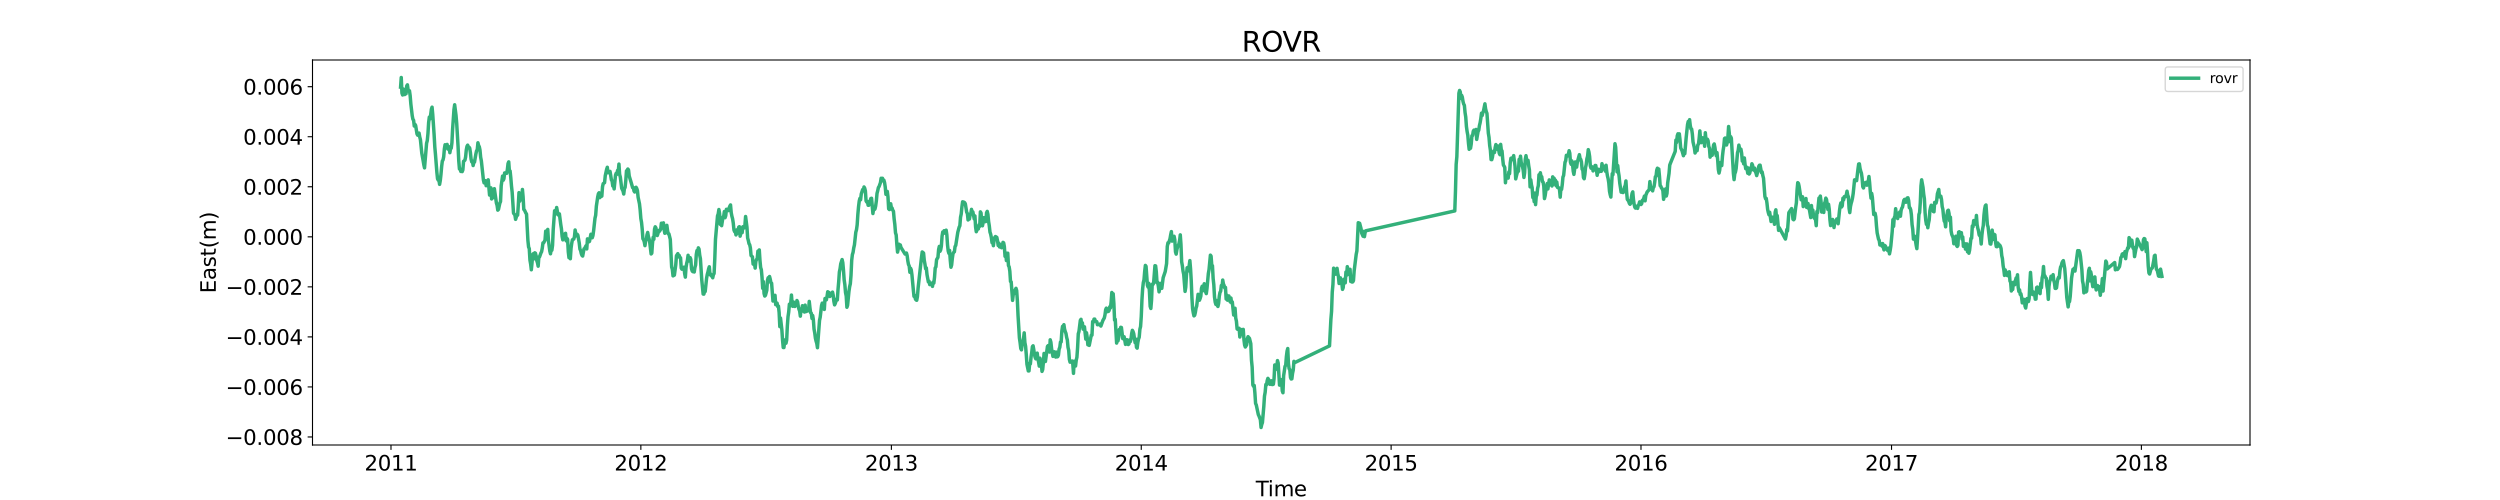 <?xml version="1.0" encoding="utf-8" standalone="no"?>
<!DOCTYPE svg PUBLIC "-//W3C//DTD SVG 1.1//EN"
  "http://www.w3.org/Graphics/SVG/1.1/DTD/svg11.dtd">
<svg xmlns:xlink="http://www.w3.org/1999/xlink" width="1800pt" height="360pt" viewBox="0 0 1800 360" xmlns="http://www.w3.org/2000/svg" version="1.1">
 <defs>
  <style type="text/css">*{stroke-linejoin: round; stroke-linecap: butt}</style>
 </defs>
 <g id="figure_1">
  <g id="patch_1">
   <path d="M 0 360 
L 1800 360 
L 1800 0 
L 0 0 
z
" style="fill: #ffffff"/>
  </g>
  <g id="axes_1">
   <g id="patch_2">
    <path d="M 225 320.4 
L 1620 320.4 
L 1620 43.2 
L 225 43.2 
z
" style="fill: #ffffff"/>
   </g>
   <g id="matplotlib.axis_1">
    <g id="xtick_1">
     <g id="line2d_1">
      <defs>
       <path id="mbcdb1cb90c" d="M 0 0 
L 0 3.5 
" style="stroke: #000000; stroke-width: 0.8"/>
      </defs>
      <g>
       <use xlink:href="#mbcdb1cb90c" x="281.509" y="320.4" style="stroke: #000000; stroke-width: 0.8"/>
      </g>
     </g>
     <g id="text_1">
      <!-- 2011 -->
      <g transform="translate(262.421 338.798) scale(0.15 -0.15)">
       <defs>
        <path id="DejaVuSans-32" d="M 1228 531 
L 3431 531 
L 3431 0 
L 469 0 
L 469 531 
Q 828 903 1448 1529 
Q 2069 2156 2228 2338 
Q 2531 2678 2651 2914 
Q 2772 3150 2772 3378 
Q 2772 3750 2511 3984 
Q 2250 4219 1831 4219 
Q 1534 4219 1204 4116 
Q 875 4013 500 3803 
L 500 4441 
Q 881 4594 1212 4672 
Q 1544 4750 1819 4750 
Q 2544 4750 2975 4387 
Q 3406 4025 3406 3419 
Q 3406 3131 3298 2873 
Q 3191 2616 2906 2266 
Q 2828 2175 2409 1742 
Q 1991 1309 1228 531 
z
" transform="scale(0.016)"/>
        <path id="DejaVuSans-30" d="M 2034 4250 
Q 1547 4250 1301 3770 
Q 1056 3291 1056 2328 
Q 1056 1369 1301 889 
Q 1547 409 2034 409 
Q 2525 409 2770 889 
Q 3016 1369 3016 2328 
Q 3016 3291 2770 3770 
Q 2525 4250 2034 4250 
z
M 2034 4750 
Q 2819 4750 3233 4129 
Q 3647 3509 3647 2328 
Q 3647 1150 3233 529 
Q 2819 -91 2034 -91 
Q 1250 -91 836 529 
Q 422 1150 422 2328 
Q 422 3509 836 4129 
Q 1250 4750 2034 4750 
z
" transform="scale(0.016)"/>
        <path id="DejaVuSans-31" d="M 794 531 
L 1825 531 
L 1825 4091 
L 703 3866 
L 703 4441 
L 1819 4666 
L 2450 4666 
L 2450 531 
L 3481 531 
L 3481 0 
L 794 0 
L 794 531 
z
" transform="scale(0.016)"/>
       </defs>
       <use xlink:href="#DejaVuSans-32"/>
       <use xlink:href="#DejaVuSans-30" x="63.623"/>
       <use xlink:href="#DejaVuSans-31" x="127.246"/>
       <use xlink:href="#DejaVuSans-31" x="190.869"/>
      </g>
     </g>
    </g>
    <g id="xtick_2">
     <g id="line2d_2">
      <g>
       <use xlink:href="#mbcdb1cb90c" x="461.41" y="320.4" style="stroke: #000000; stroke-width: 0.8"/>
      </g>
     </g>
     <g id="text_2">
      <!-- 2012 -->
      <g transform="translate(442.323 338.798) scale(0.15 -0.15)">
       <use xlink:href="#DejaVuSans-32"/>
       <use xlink:href="#DejaVuSans-30" x="63.623"/>
       <use xlink:href="#DejaVuSans-31" x="127.246"/>
       <use xlink:href="#DejaVuSans-32" x="190.869"/>
      </g>
     </g>
    </g>
    <g id="xtick_3">
     <g id="line2d_3">
      <g>
       <use xlink:href="#mbcdb1cb90c" x="641.804" y="320.4" style="stroke: #000000; stroke-width: 0.8"/>
      </g>
     </g>
     <g id="text_3">
      <!-- 2013 -->
      <g transform="translate(622.717 338.798) scale(0.15 -0.15)">
       <defs>
        <path id="DejaVuSans-33" d="M 2597 2516 
Q 3050 2419 3304 2112 
Q 3559 1806 3559 1356 
Q 3559 666 3084 287 
Q 2609 -91 1734 -91 
Q 1441 -91 1130 -33 
Q 819 25 488 141 
L 488 750 
Q 750 597 1062 519 
Q 1375 441 1716 441 
Q 2309 441 2620 675 
Q 2931 909 2931 1356 
Q 2931 1769 2642 2001 
Q 2353 2234 1838 2234 
L 1294 2234 
L 1294 2753 
L 1863 2753 
Q 2328 2753 2575 2939 
Q 2822 3125 2822 3475 
Q 2822 3834 2567 4026 
Q 2313 4219 1838 4219 
Q 1578 4219 1281 4162 
Q 984 4106 628 3988 
L 628 4550 
Q 988 4650 1302 4700 
Q 1616 4750 1894 4750 
Q 2613 4750 3031 4423 
Q 3450 4097 3450 3541 
Q 3450 3153 3228 2886 
Q 3006 2619 2597 2516 
z
" transform="scale(0.016)"/>
       </defs>
       <use xlink:href="#DejaVuSans-32"/>
       <use xlink:href="#DejaVuSans-30" x="63.623"/>
       <use xlink:href="#DejaVuSans-31" x="127.246"/>
       <use xlink:href="#DejaVuSans-33" x="190.869"/>
      </g>
     </g>
    </g>
    <g id="xtick_4">
     <g id="line2d_4">
      <g>
       <use xlink:href="#mbcdb1cb90c" x="821.706" y="320.4" style="stroke: #000000; stroke-width: 0.8"/>
      </g>
     </g>
     <g id="text_4">
      <!-- 2014 -->
      <g transform="translate(802.618 338.798) scale(0.15 -0.15)">
       <defs>
        <path id="DejaVuSans-34" d="M 2419 4116 
L 825 1625 
L 2419 1625 
L 2419 4116 
z
M 2253 4666 
L 3047 4666 
L 3047 1625 
L 3713 1625 
L 3713 1100 
L 3047 1100 
L 3047 0 
L 2419 0 
L 2419 1100 
L 313 1100 
L 313 1709 
L 2253 4666 
z
" transform="scale(0.016)"/>
       </defs>
       <use xlink:href="#DejaVuSans-32"/>
       <use xlink:href="#DejaVuSans-30" x="63.623"/>
       <use xlink:href="#DejaVuSans-31" x="127.246"/>
       <use xlink:href="#DejaVuSans-34" x="190.869"/>
      </g>
     </g>
    </g>
    <g id="xtick_5">
     <g id="line2d_5">
      <g>
       <use xlink:href="#mbcdb1cb90c" x="1001.607" y="320.4" style="stroke: #000000; stroke-width: 0.8"/>
      </g>
     </g>
     <g id="text_5">
      <!-- 2015 -->
      <g transform="translate(982.52 338.798) scale(0.15 -0.15)">
       <defs>
        <path id="DejaVuSans-35" d="M 691 4666 
L 3169 4666 
L 3169 4134 
L 1269 4134 
L 1269 2991 
Q 1406 3038 1543 3061 
Q 1681 3084 1819 3084 
Q 2600 3084 3056 2656 
Q 3513 2228 3513 1497 
Q 3513 744 3044 326 
Q 2575 -91 1722 -91 
Q 1428 -91 1123 -41 
Q 819 9 494 109 
L 494 744 
Q 775 591 1075 516 
Q 1375 441 1709 441 
Q 2250 441 2565 725 
Q 2881 1009 2881 1497 
Q 2881 1984 2565 2268 
Q 2250 2553 1709 2553 
Q 1456 2553 1204 2497 
Q 953 2441 691 2322 
L 691 4666 
z
" transform="scale(0.016)"/>
       </defs>
       <use xlink:href="#DejaVuSans-32"/>
       <use xlink:href="#DejaVuSans-30" x="63.623"/>
       <use xlink:href="#DejaVuSans-31" x="127.246"/>
       <use xlink:href="#DejaVuSans-35" x="190.869"/>
      </g>
     </g>
    </g>
    <g id="xtick_6">
     <g id="line2d_6">
      <g>
       <use xlink:href="#mbcdb1cb90c" x="1181.509" y="320.4" style="stroke: #000000; stroke-width: 0.8"/>
      </g>
     </g>
     <g id="text_6">
      <!-- 2016 -->
      <g transform="translate(1162.421 338.798) scale(0.15 -0.15)">
       <defs>
        <path id="DejaVuSans-36" d="M 2113 2584 
Q 1688 2584 1439 2293 
Q 1191 2003 1191 1497 
Q 1191 994 1439 701 
Q 1688 409 2113 409 
Q 2538 409 2786 701 
Q 3034 994 3034 1497 
Q 3034 2003 2786 2293 
Q 2538 2584 2113 2584 
z
M 3366 4563 
L 3366 3988 
Q 3128 4100 2886 4159 
Q 2644 4219 2406 4219 
Q 1781 4219 1451 3797 
Q 1122 3375 1075 2522 
Q 1259 2794 1537 2939 
Q 1816 3084 2150 3084 
Q 2853 3084 3261 2657 
Q 3669 2231 3669 1497 
Q 3669 778 3244 343 
Q 2819 -91 2113 -91 
Q 1303 -91 875 529 
Q 447 1150 447 2328 
Q 447 3434 972 4092 
Q 1497 4750 2381 4750 
Q 2619 4750 2861 4703 
Q 3103 4656 3366 4563 
z
" transform="scale(0.016)"/>
       </defs>
       <use xlink:href="#DejaVuSans-32"/>
       <use xlink:href="#DejaVuSans-30" x="63.623"/>
       <use xlink:href="#DejaVuSans-31" x="127.246"/>
       <use xlink:href="#DejaVuSans-36" x="190.869"/>
      </g>
     </g>
    </g>
    <g id="xtick_7">
     <g id="line2d_7">
      <g>
       <use xlink:href="#mbcdb1cb90c" x="1361.903" y="320.4" style="stroke: #000000; stroke-width: 0.8"/>
      </g>
     </g>
     <g id="text_7">
      <!-- 2017 -->
      <g transform="translate(1342.816 338.798) scale(0.15 -0.15)">
       <defs>
        <path id="DejaVuSans-37" d="M 525 4666 
L 3525 4666 
L 3525 4397 
L 1831 0 
L 1172 0 
L 2766 4134 
L 525 4134 
L 525 4666 
z
" transform="scale(0.016)"/>
       </defs>
       <use xlink:href="#DejaVuSans-32"/>
       <use xlink:href="#DejaVuSans-30" x="63.623"/>
       <use xlink:href="#DejaVuSans-31" x="127.246"/>
       <use xlink:href="#DejaVuSans-37" x="190.869"/>
      </g>
     </g>
    </g>
    <g id="xtick_8">
     <g id="line2d_8">
      <g>
       <use xlink:href="#mbcdb1cb90c" x="1541.804" y="320.4" style="stroke: #000000; stroke-width: 0.8"/>
      </g>
     </g>
     <g id="text_8">
      <!-- 2018 -->
      <g transform="translate(1522.717 338.798) scale(0.15 -0.15)">
       <defs>
        <path id="DejaVuSans-38" d="M 2034 2216 
Q 1584 2216 1326 1975 
Q 1069 1734 1069 1313 
Q 1069 891 1326 650 
Q 1584 409 2034 409 
Q 2484 409 2743 651 
Q 3003 894 3003 1313 
Q 3003 1734 2745 1975 
Q 2488 2216 2034 2216 
z
M 1403 2484 
Q 997 2584 770 2862 
Q 544 3141 544 3541 
Q 544 4100 942 4425 
Q 1341 4750 2034 4750 
Q 2731 4750 3128 4425 
Q 3525 4100 3525 3541 
Q 3525 3141 3298 2862 
Q 3072 2584 2669 2484 
Q 3125 2378 3379 2068 
Q 3634 1759 3634 1313 
Q 3634 634 3220 271 
Q 2806 -91 2034 -91 
Q 1263 -91 848 271 
Q 434 634 434 1313 
Q 434 1759 690 2068 
Q 947 2378 1403 2484 
z
M 1172 3481 
Q 1172 3119 1398 2916 
Q 1625 2713 2034 2713 
Q 2441 2713 2670 2916 
Q 2900 3119 2900 3481 
Q 2900 3844 2670 4047 
Q 2441 4250 2034 4250 
Q 1625 4250 1398 4047 
Q 1172 3844 1172 3481 
z
" transform="scale(0.016)"/>
       </defs>
       <use xlink:href="#DejaVuSans-32"/>
       <use xlink:href="#DejaVuSans-30" x="63.623"/>
       <use xlink:href="#DejaVuSans-31" x="127.246"/>
       <use xlink:href="#DejaVuSans-38" x="190.869"/>
      </g>
     </g>
    </g>
    <g id="text_9">
     <!-- Time -->
     <g transform="translate(904.15 357.315) scale(0.15 -0.15)">
      <defs>
       <path id="DejaVuSans-54" d="M -19 4666 
L 3928 4666 
L 3928 4134 
L 2272 4134 
L 2272 0 
L 1638 0 
L 1638 4134 
L -19 4134 
L -19 4666 
z
" transform="scale(0.016)"/>
       <path id="DejaVuSans-69" d="M 603 3500 
L 1178 3500 
L 1178 0 
L 603 0 
L 603 3500 
z
M 603 4863 
L 1178 4863 
L 1178 4134 
L 603 4134 
L 603 4863 
z
" transform="scale(0.016)"/>
       <path id="DejaVuSans-6d" d="M 3328 2828 
Q 3544 3216 3844 3400 
Q 4144 3584 4550 3584 
Q 5097 3584 5394 3201 
Q 5691 2819 5691 2113 
L 5691 0 
L 5113 0 
L 5113 2094 
Q 5113 2597 4934 2840 
Q 4756 3084 4391 3084 
Q 3944 3084 3684 2787 
Q 3425 2491 3425 1978 
L 3425 0 
L 2847 0 
L 2847 2094 
Q 2847 2600 2669 2842 
Q 2491 3084 2119 3084 
Q 1678 3084 1418 2786 
Q 1159 2488 1159 1978 
L 1159 0 
L 581 0 
L 581 3500 
L 1159 3500 
L 1159 2956 
Q 1356 3278 1631 3431 
Q 1906 3584 2284 3584 
Q 2666 3584 2933 3390 
Q 3200 3197 3328 2828 
z
" transform="scale(0.016)"/>
       <path id="DejaVuSans-65" d="M 3597 1894 
L 3597 1613 
L 953 1613 
Q 991 1019 1311 708 
Q 1631 397 2203 397 
Q 2534 397 2845 478 
Q 3156 559 3463 722 
L 3463 178 
Q 3153 47 2828 -22 
Q 2503 -91 2169 -91 
Q 1331 -91 842 396 
Q 353 884 353 1716 
Q 353 2575 817 3079 
Q 1281 3584 2069 3584 
Q 2775 3584 3186 3129 
Q 3597 2675 3597 1894 
z
M 3022 2063 
Q 3016 2534 2758 2815 
Q 2500 3097 2075 3097 
Q 1594 3097 1305 2825 
Q 1016 2553 972 2059 
L 3022 2063 
z
" transform="scale(0.016)"/>
      </defs>
      <use xlink:href="#DejaVuSans-54"/>
      <use xlink:href="#DejaVuSans-69" x="57.959"/>
      <use xlink:href="#DejaVuSans-6d" x="85.742"/>
      <use xlink:href="#DejaVuSans-65" x="183.154"/>
     </g>
    </g>
   </g>
   <g id="matplotlib.axis_2">
    <g id="ytick_1">
     <g id="line2d_9">
      <defs>
       <path id="mb15d8648d3" d="M 0 0 
L -3.5 0 
" style="stroke: #000000; stroke-width: 0.8"/>
      </defs>
      <g>
       <use xlink:href="#mb15d8648d3" x="225" y="314.624" style="stroke: #000000; stroke-width: 0.8"/>
      </g>
     </g>
     <g id="text_10">
      <!-- −0.008 -->
      <g transform="translate(162.488 320.323) scale(0.15 -0.15)">
       <defs>
        <path id="DejaVuSans-2212" d="M 678 2272 
L 4684 2272 
L 4684 1741 
L 678 1741 
L 678 2272 
z
" transform="scale(0.016)"/>
        <path id="DejaVuSans-2e" d="M 684 794 
L 1344 794 
L 1344 0 
L 684 0 
L 684 794 
z
" transform="scale(0.016)"/>
       </defs>
       <use xlink:href="#DejaVuSans-2212"/>
       <use xlink:href="#DejaVuSans-30" x="83.789"/>
       <use xlink:href="#DejaVuSans-2e" x="147.412"/>
       <use xlink:href="#DejaVuSans-30" x="179.199"/>
       <use xlink:href="#DejaVuSans-30" x="242.822"/>
       <use xlink:href="#DejaVuSans-38" x="306.445"/>
      </g>
     </g>
    </g>
    <g id="ytick_2">
     <g id="line2d_10">
      <g>
       <use xlink:href="#mb15d8648d3" x="225" y="278.594" style="stroke: #000000; stroke-width: 0.8"/>
      </g>
     </g>
     <g id="text_11">
      <!-- −0.006 -->
      <g transform="translate(162.488 284.293) scale(0.15 -0.15)">
       <use xlink:href="#DejaVuSans-2212"/>
       <use xlink:href="#DejaVuSans-30" x="83.789"/>
       <use xlink:href="#DejaVuSans-2e" x="147.412"/>
       <use xlink:href="#DejaVuSans-30" x="179.199"/>
       <use xlink:href="#DejaVuSans-30" x="242.822"/>
       <use xlink:href="#DejaVuSans-36" x="306.445"/>
      </g>
     </g>
    </g>
    <g id="ytick_3">
     <g id="line2d_11">
      <g>
       <use xlink:href="#mb15d8648d3" x="225" y="242.564" style="stroke: #000000; stroke-width: 0.8"/>
      </g>
     </g>
     <g id="text_12">
      <!-- −0.004 -->
      <g transform="translate(162.488 248.263) scale(0.15 -0.15)">
       <use xlink:href="#DejaVuSans-2212"/>
       <use xlink:href="#DejaVuSans-30" x="83.789"/>
       <use xlink:href="#DejaVuSans-2e" x="147.412"/>
       <use xlink:href="#DejaVuSans-30" x="179.199"/>
       <use xlink:href="#DejaVuSans-30" x="242.822"/>
       <use xlink:href="#DejaVuSans-34" x="306.445"/>
      </g>
     </g>
    </g>
    <g id="ytick_4">
     <g id="line2d_12">
      <g>
       <use xlink:href="#mb15d8648d3" x="225" y="206.535" style="stroke: #000000; stroke-width: 0.8"/>
      </g>
     </g>
     <g id="text_13">
      <!-- −0.002 -->
      <g transform="translate(162.488 212.234) scale(0.15 -0.15)">
       <use xlink:href="#DejaVuSans-2212"/>
       <use xlink:href="#DejaVuSans-30" x="83.789"/>
       <use xlink:href="#DejaVuSans-2e" x="147.412"/>
       <use xlink:href="#DejaVuSans-30" x="179.199"/>
       <use xlink:href="#DejaVuSans-30" x="242.822"/>
       <use xlink:href="#DejaVuSans-32" x="306.445"/>
      </g>
     </g>
    </g>
    <g id="ytick_5">
     <g id="line2d_13">
      <g>
       <use xlink:href="#mb15d8648d3" x="225" y="170.505" style="stroke: #000000; stroke-width: 0.8"/>
      </g>
     </g>
     <g id="text_14">
      <!-- 0.000 -->
      <g transform="translate(175.058 176.204) scale(0.15 -0.15)">
       <use xlink:href="#DejaVuSans-30"/>
       <use xlink:href="#DejaVuSans-2e" x="63.623"/>
       <use xlink:href="#DejaVuSans-30" x="95.41"/>
       <use xlink:href="#DejaVuSans-30" x="159.033"/>
       <use xlink:href="#DejaVuSans-30" x="222.656"/>
      </g>
     </g>
    </g>
    <g id="ytick_6">
     <g id="line2d_14">
      <g>
       <use xlink:href="#mb15d8648d3" x="225" y="134.475" style="stroke: #000000; stroke-width: 0.8"/>
      </g>
     </g>
     <g id="text_15">
      <!-- 0.002 -->
      <g transform="translate(175.058 140.174) scale(0.15 -0.15)">
       <use xlink:href="#DejaVuSans-30"/>
       <use xlink:href="#DejaVuSans-2e" x="63.623"/>
       <use xlink:href="#DejaVuSans-30" x="95.41"/>
       <use xlink:href="#DejaVuSans-30" x="159.033"/>
       <use xlink:href="#DejaVuSans-32" x="222.656"/>
      </g>
     </g>
    </g>
    <g id="ytick_7">
     <g id="line2d_15">
      <g>
       <use xlink:href="#mb15d8648d3" x="225" y="98.446" style="stroke: #000000; stroke-width: 0.8"/>
      </g>
     </g>
     <g id="text_16">
      <!-- 0.004 -->
      <g transform="translate(175.058 104.144) scale(0.15 -0.15)">
       <use xlink:href="#DejaVuSans-30"/>
       <use xlink:href="#DejaVuSans-2e" x="63.623"/>
       <use xlink:href="#DejaVuSans-30" x="95.41"/>
       <use xlink:href="#DejaVuSans-30" x="159.033"/>
       <use xlink:href="#DejaVuSans-34" x="222.656"/>
      </g>
     </g>
    </g>
    <g id="ytick_8">
     <g id="line2d_16">
      <g>
       <use xlink:href="#mb15d8648d3" x="225" y="62.416" style="stroke: #000000; stroke-width: 0.8"/>
      </g>
     </g>
     <g id="text_17">
      <!-- 0.006 -->
      <g transform="translate(175.058 68.115) scale(0.15 -0.15)">
       <use xlink:href="#DejaVuSans-30"/>
       <use xlink:href="#DejaVuSans-2e" x="63.623"/>
       <use xlink:href="#DejaVuSans-30" x="95.41"/>
       <use xlink:href="#DejaVuSans-30" x="159.033"/>
       <use xlink:href="#DejaVuSans-36" x="222.656"/>
      </g>
     </g>
    </g>
    <g id="text_18">
     <!-- East(m) -->
     <g transform="translate(155.369 211.14) rotate(-90) scale(0.15 -0.15)">
      <defs>
       <path id="DejaVuSans-45" d="M 628 4666 
L 3578 4666 
L 3578 4134 
L 1259 4134 
L 1259 2753 
L 3481 2753 
L 3481 2222 
L 1259 2222 
L 1259 531 
L 3634 531 
L 3634 0 
L 628 0 
L 628 4666 
z
" transform="scale(0.016)"/>
       <path id="DejaVuSans-61" d="M 2194 1759 
Q 1497 1759 1228 1600 
Q 959 1441 959 1056 
Q 959 750 1161 570 
Q 1363 391 1709 391 
Q 2188 391 2477 730 
Q 2766 1069 2766 1631 
L 2766 1759 
L 2194 1759 
z
M 3341 1997 
L 3341 0 
L 2766 0 
L 2766 531 
Q 2569 213 2275 61 
Q 1981 -91 1556 -91 
Q 1019 -91 701 211 
Q 384 513 384 1019 
Q 384 1609 779 1909 
Q 1175 2209 1959 2209 
L 2766 2209 
L 2766 2266 
Q 2766 2663 2505 2880 
Q 2244 3097 1772 3097 
Q 1472 3097 1187 3025 
Q 903 2953 641 2809 
L 641 3341 
Q 956 3463 1253 3523 
Q 1550 3584 1831 3584 
Q 2591 3584 2966 3190 
Q 3341 2797 3341 1997 
z
" transform="scale(0.016)"/>
       <path id="DejaVuSans-73" d="M 2834 3397 
L 2834 2853 
Q 2591 2978 2328 3040 
Q 2066 3103 1784 3103 
Q 1356 3103 1142 2972 
Q 928 2841 928 2578 
Q 928 2378 1081 2264 
Q 1234 2150 1697 2047 
L 1894 2003 
Q 2506 1872 2764 1633 
Q 3022 1394 3022 966 
Q 3022 478 2636 193 
Q 2250 -91 1575 -91 
Q 1294 -91 989 -36 
Q 684 19 347 128 
L 347 722 
Q 666 556 975 473 
Q 1284 391 1588 391 
Q 1994 391 2212 530 
Q 2431 669 2431 922 
Q 2431 1156 2273 1281 
Q 2116 1406 1581 1522 
L 1381 1569 
Q 847 1681 609 1914 
Q 372 2147 372 2553 
Q 372 3047 722 3315 
Q 1072 3584 1716 3584 
Q 2034 3584 2315 3537 
Q 2597 3491 2834 3397 
z
" transform="scale(0.016)"/>
       <path id="DejaVuSans-74" d="M 1172 4494 
L 1172 3500 
L 2356 3500 
L 2356 3053 
L 1172 3053 
L 1172 1153 
Q 1172 725 1289 603 
Q 1406 481 1766 481 
L 2356 481 
L 2356 0 
L 1766 0 
Q 1100 0 847 248 
Q 594 497 594 1153 
L 594 3053 
L 172 3053 
L 172 3500 
L 594 3500 
L 594 4494 
L 1172 4494 
z
" transform="scale(0.016)"/>
       <path id="DejaVuSans-28" d="M 1984 4856 
Q 1566 4138 1362 3434 
Q 1159 2731 1159 2009 
Q 1159 1288 1364 580 
Q 1569 -128 1984 -844 
L 1484 -844 
Q 1016 -109 783 600 
Q 550 1309 550 2009 
Q 550 2706 781 3412 
Q 1013 4119 1484 4856 
L 1984 4856 
z
" transform="scale(0.016)"/>
       <path id="DejaVuSans-29" d="M 513 4856 
L 1013 4856 
Q 1481 4119 1714 3412 
Q 1947 2706 1947 2009 
Q 1947 1309 1714 600 
Q 1481 -109 1013 -844 
L 513 -844 
Q 928 -128 1133 580 
Q 1338 1288 1338 2009 
Q 1338 2731 1133 3434 
Q 928 4138 513 4856 
z
" transform="scale(0.016)"/>
      </defs>
      <use xlink:href="#DejaVuSans-45"/>
      <use xlink:href="#DejaVuSans-61" x="63.184"/>
      <use xlink:href="#DejaVuSans-73" x="124.463"/>
      <use xlink:href="#DejaVuSans-74" x="176.562"/>
      <use xlink:href="#DejaVuSans-28" x="215.771"/>
      <use xlink:href="#DejaVuSans-6d" x="254.785"/>
      <use xlink:href="#DejaVuSans-29" x="352.197"/>
     </g>
    </g>
   </g>
   <g id="line2d_17">
    <path d="M 288.409 62.716 
L 288.902 55.8 
L 289.395 67.013 
L 289.888 68.4 
L 290.381 64.059 
L 290.873 66.652 
L 291.366 68.084 
L 291.859 67.326 
L 292.352 67.494 
L 292.845 61.869 
L 293.338 61.077 
L 293.831 64.593 
L 294.324 65.636 
L 294.817 65.351 
L 295.309 68.827 
L 295.802 74.829 
L 296.788 83.254 
L 297.281 85.867 
L 297.774 86.516 
L 298.267 90.745 
L 298.76 89.511 
L 299.252 90.312 
L 300.238 96.428 
L 300.731 97.342 
L 301.224 96.867 
L 301.717 95.81 
L 302.21 98.606 
L 302.703 100.581 
L 303.688 110.3 
L 304.674 115.788 
L 305.167 118.684 
L 305.66 120.875 
L 307.139 103.135 
L 307.631 101.283 
L 308.124 96.199 
L 308.617 88.26 
L 309.11 84.313 
L 309.603 85.603 
L 310.096 82.495 
L 310.589 78.618 
L 311.082 77.157 
L 311.574 82.467 
L 312.56 96.932 
L 313.053 105.77 
L 313.546 111.322 
L 314.532 123.926 
L 315.025 128.727 
L 315.518 129.698 
L 316.01 129.557 
L 316.503 132.741 
L 316.996 130.037 
L 317.489 125.598 
L 317.982 119.932 
L 318.475 115.931 
L 318.968 115.193 
L 319.461 112.865 
L 319.953 107.14 
L 320.446 104.209 
L 320.939 105.288 
L 321.432 104.458 
L 321.925 103.972 
L 322.418 107.319 
L 322.911 105.456 
L 323.404 106.103 
L 323.896 109.931 
L 324.389 107.041 
L 324.882 106.738 
L 325.375 102.84 
L 325.868 93.059 
L 326.854 78.875 
L 327.347 75.425 
L 328.332 83.057 
L 328.825 88.846 
L 329.811 105.542 
L 330.304 115.816 
L 330.797 121.664 
L 331.29 121.657 
L 331.783 123.436 
L 332.275 122.915 
L 332.768 123.567 
L 333.261 122.291 
L 333.754 116.161 
L 334.74 115.357 
L 335.233 113.021 
L 335.726 107.973 
L 336.219 105.403 
L 336.711 104.508 
L 337.204 106.001 
L 337.697 105.958 
L 338.19 106.618 
L 338.683 109.813 
L 339.176 114.582 
L 339.669 116.562 
L 340.162 116.076 
L 340.654 119.189 
L 341.147 116.963 
L 341.64 116.712 
L 342.626 110.851 
L 343.119 108.6 
L 343.612 107.836 
L 344.105 102.79 
L 344.597 104.791 
L 345.09 105.646 
L 345.583 108.032 
L 346.076 113.26 
L 346.569 115.798 
L 348.048 129.554 
L 348.541 131.652 
L 349.033 131.352 
L 349.526 130.079 
L 350.019 133.718 
L 350.512 131.066 
L 351.005 131.571 
L 351.498 129.461 
L 352.484 140.462 
L 352.976 140.19 
L 353.469 135.26 
L 353.962 143.239 
L 354.455 141.552 
L 354.948 142.355 
L 355.441 137.098 
L 355.934 135.851 
L 357.412 146.191 
L 357.905 147.831 
L 358.398 151.304 
L 358.891 150.805 
L 359.877 146.254 
L 360.37 145.146 
L 360.863 133.769 
L 361.848 126.765 
L 362.341 129.749 
L 362.834 128.664 
L 363.327 124.513 
L 363.82 124.954 
L 364.313 124.335 
L 364.806 124.796 
L 365.298 122.113 
L 365.791 117.759 
L 366.284 116.548 
L 366.777 123.358 
L 367.27 123.091 
L 367.763 127.802 
L 368.256 133.85 
L 368.749 138.37 
L 369.734 153.489 
L 370.72 154.757 
L 371.213 157.933 
L 371.706 156.426 
L 372.199 154.522 
L 372.692 154.927 
L 373.185 147.647 
L 373.677 138.695 
L 374.17 144.877 
L 375.156 141.783 
L 375.649 143.523 
L 376.142 136.416 
L 376.635 141.767 
L 377.128 150.768 
L 377.62 151.26 
L 378.606 153.387 
L 379.099 154.101 
L 380.085 173.026 
L 380.578 177.852 
L 381.071 179.013 
L 381.564 187.283 
L 382.056 190.05 
L 382.549 194.244 
L 383.042 189.313 
L 383.535 183.205 
L 384.028 182.655 
L 384.521 186.374 
L 385.014 182.018 
L 385.507 182.274 
L 385.999 184.315 
L 386.492 187.687 
L 386.985 189.173 
L 387.478 191.66 
L 387.971 185.036 
L 388.464 184.968 
L 389.45 182.149 
L 389.942 181.254 
L 390.435 178.663 
L 390.928 174.883 
L 391.421 174.861 
L 392.407 172.912 
L 392.9 166.412 
L 393.393 166.631 
L 393.886 167.582 
L 394.378 165.171 
L 394.871 173.188 
L 395.857 180.756 
L 396.35 182.736 
L 396.843 179.692 
L 397.336 180.192 
L 397.829 176.662 
L 398.321 165.224 
L 399.307 151.75 
L 399.8 153.972 
L 400.293 152.768 
L 400.786 149.405 
L 401.772 154.683 
L 402.265 154.12 
L 402.757 153.989 
L 403.743 161.64 
L 404.236 164.783 
L 404.729 170.206 
L 405.222 172.706 
L 405.715 168.874 
L 406.208 169.724 
L 406.7 168.359 
L 407.193 167.973 
L 407.686 173.428 
L 408.179 171.593 
L 408.672 172.312 
L 409.165 181.341 
L 409.658 185.532 
L 410.151 183.962 
L 410.643 186.297 
L 411.136 178.853 
L 411.629 175.264 
L 412.122 172.645 
L 413.108 172.126 
L 413.601 170.475 
L 414.094 165.588 
L 414.587 168.343 
L 415.079 169.816 
L 415.572 168.674 
L 416.065 169.367 
L 417.051 174.945 
L 417.544 179.352 
L 418.037 180.326 
L 418.53 182.571 
L 419.022 183.876 
L 419.515 184.358 
L 420.501 179.118 
L 420.994 178.997 
L 421.487 177.716 
L 421.98 176.881 
L 422.473 179.231 
L 422.965 171.98 
L 423.458 172.838 
L 423.951 174.12 
L 424.444 173.791 
L 425.43 168.666 
L 425.923 168.865 
L 426.416 171.17 
L 426.909 169.639 
L 427.401 166.137 
L 428.387 157.121 
L 428.88 154.976 
L 429.373 148.468 
L 430.359 141.729 
L 430.852 139.468 
L 431.344 138.789 
L 431.837 142.313 
L 432.33 141.534 
L 432.823 141.463 
L 433.316 141.193 
L 433.809 134.482 
L 434.302 132.249 
L 435.288 131.524 
L 435.78 126.566 
L 436.766 121.974 
L 437.259 120.436 
L 437.752 124.376 
L 438.738 123.796 
L 439.231 123.421 
L 440.216 129.54 
L 440.709 130.316 
L 441.202 133.935 
L 441.695 133.444 
L 442.188 136.021 
L 443.174 126.053 
L 443.666 124.744 
L 444.159 125.529 
L 444.652 122.661 
L 445.145 123.199 
L 445.638 118.143 
L 446.131 125.538 
L 446.624 127.487 
L 447.61 135.52 
L 448.595 137.542 
L 449.088 139.692 
L 449.581 135.778 
L 450.074 134.963 
L 450.567 129.997 
L 451.06 123.026 
L 451.553 122.726 
L 452.045 121.697 
L 452.538 122.349 
L 453.031 126.735 
L 454.51 131.66 
L 455.496 135.123 
L 455.988 135.005 
L 456.481 137.523 
L 456.974 138.244 
L 457.96 134.828 
L 458.453 135.681 
L 458.946 137.239 
L 459.439 142.052 
L 460.424 146.758 
L 460.917 151.216 
L 461.41 157.347 
L 461.903 160.125 
L 462.396 164.984 
L 462.889 171.996 
L 463.382 172.557 
L 463.875 174.136 
L 464.367 176.87 
L 464.86 173.455 
L 465.353 172.452 
L 465.846 169.023 
L 466.339 167.361 
L 466.832 170.306 
L 467.325 171.974 
L 467.818 174.659 
L 468.803 182.847 
L 469.296 182.313 
L 469.789 175.175 
L 470.282 170.87 
L 470.775 172.312 
L 471.268 164.981 
L 471.761 163.296 
L 472.254 164.092 
L 472.746 167.858 
L 473.239 169.577 
L 473.732 168.16 
L 474.225 165.876 
L 474.718 166.597 
L 475.211 165.9 
L 475.704 165.008 
L 476.197 160.698 
L 476.689 162.573 
L 477.182 163.364 
L 477.675 160.446 
L 478.168 165.277 
L 478.661 167.965 
L 479.154 167.057 
L 480.14 162.238 
L 480.633 165.997 
L 481.125 168.332 
L 481.618 168.366 
L 482.604 172.367 
L 483.59 192.308 
L 484.083 193.93 
L 484.576 198.623 
L 485.561 198.063 
L 486.547 190.612 
L 487.04 184.161 
L 488.026 182.628 
L 488.519 184.858 
L 489.012 183.896 
L 489.504 185.495 
L 489.997 185.643 
L 490.49 193.04 
L 490.983 193.828 
L 491.476 193.569 
L 492.462 192.356 
L 492.955 196.932 
L 493.447 199.53 
L 493.94 192.613 
L 494.433 189.515 
L 494.926 187.465 
L 495.419 183.801 
L 495.912 187.948 
L 496.405 186.113 
L 496.898 185.491 
L 497.39 186.761 
L 497.883 193.497 
L 498.376 195.103 
L 498.869 195.609 
L 499.362 194.124 
L 499.855 195.839 
L 500.348 192.566 
L 500.841 190.776 
L 501.334 183.208 
L 501.826 180.378 
L 502.319 181.452 
L 502.812 178.436 
L 503.305 179.369 
L 503.798 183.758 
L 504.291 186.237 
L 505.277 201.644 
L 506.262 211.695 
L 506.755 211.778 
L 507.248 210.109 
L 507.741 209.865 
L 508.727 200.419 
L 509.22 197.612 
L 509.712 195.852 
L 510.205 193.588 
L 510.698 192.086 
L 511.191 197.78 
L 511.684 197.297 
L 512.177 198.687 
L 512.67 198.426 
L 513.163 200.004 
L 513.656 197.74 
L 514.148 196.953 
L 514.641 186.585 
L 515.134 172.385 
L 516.613 155.441 
L 517.106 154.057 
L 517.599 150.859 
L 518.091 153.667 
L 518.584 161.515 
L 519.077 160.463 
L 519.57 162.492 
L 520.556 156.234 
L 521.049 155.697 
L 521.542 152.311 
L 522.035 156.749 
L 522.527 155.293 
L 523.02 150.685 
L 523.513 151.756 
L 524.006 150.66 
L 524.499 151.624 
L 524.992 149.666 
L 525.485 148.421 
L 525.978 147.55 
L 526.47 153.127 
L 526.963 155.673 
L 527.456 157.476 
L 527.949 160.614 
L 528.442 165.55 
L 528.935 166.789 
L 529.428 166.898 
L 529.921 169.143 
L 530.413 165.533 
L 530.906 168.007 
L 531.399 166.018 
L 531.892 163.538 
L 532.385 163.217 
L 532.878 170.041 
L 533.371 168.091 
L 533.864 167.25 
L 534.357 167.485 
L 534.849 163.257 
L 535.342 164.061 
L 535.835 164.098 
L 536.328 162.143 
L 536.821 155.892 
L 537.807 163.563 
L 538.3 171.364 
L 538.792 173.133 
L 539.285 175.448 
L 539.778 176.192 
L 540.271 178.468 
L 540.764 183.968 
L 541.75 184.909 
L 542.243 190.147 
L 542.735 188.686 
L 543.228 189.704 
L 543.721 193.037 
L 544.214 188.086 
L 544.707 186.849 
L 545.2 186.171 
L 545.693 180.824 
L 546.186 184.481 
L 546.679 179.937 
L 547.171 187.499 
L 547.664 192.647 
L 548.157 194.156 
L 548.65 199.584 
L 549.143 207.589 
L 549.636 202.79 
L 550.129 211.332 
L 550.622 213.155 
L 551.114 212.667 
L 552.1 208.994 
L 552.593 201.706 
L 553.086 199.985 
L 553.579 201.25 
L 554.072 199.073 
L 554.565 200.989 
L 555.058 203.599 
L 555.55 203.891 
L 556.536 216.755 
L 557.522 215.439 
L 558.015 212.627 
L 558.508 219.383 
L 559.493 218.237 
L 559.986 220.747 
L 560.479 220.403 
L 560.972 225.044 
L 561.465 235.171 
L 561.958 228.97 
L 562.944 237.518 
L 563.436 244.843 
L 563.929 250.197 
L 564.422 250.234 
L 564.915 246.359 
L 565.408 244.666 
L 565.901 247.109 
L 566.394 244.871 
L 566.887 234.665 
L 567.38 227.993 
L 567.872 224.622 
L 568.365 219.007 
L 568.858 220.367 
L 569.351 217.949 
L 569.844 212.432 
L 570.337 218.941 
L 570.83 220.566 
L 571.323 217.417 
L 571.815 218.65 
L 572.308 220.656 
L 572.801 218.168 
L 573.294 219.775 
L 573.787 216.371 
L 574.28 217.383 
L 574.773 220.714 
L 575.266 222.683 
L 575.758 223.966 
L 576.251 227.636 
L 576.744 222.49 
L 577.237 223.739 
L 577.73 220.108 
L 578.223 222.84 
L 578.716 224.256 
L 579.209 224.669 
L 579.702 219.702 
L 580.194 224.387 
L 580.687 223.364 
L 581.18 224.018 
L 581.673 222.802 
L 582.166 223.685 
L 582.659 217.007 
L 583.152 221.584 
L 583.645 225.113 
L 584.137 225.508 
L 584.63 229.294 
L 585.123 227.172 
L 585.616 230.178 
L 586.109 236.914 
L 586.602 239.638 
L 587.095 243.489 
L 587.588 245.618 
L 588.081 247.204 
L 588.573 250.355 
L 590.052 230.721 
L 590.545 228.349 
L 591.531 219.914 
L 592.024 218.24 
L 593.009 220.9 
L 593.502 222.795 
L 593.995 214.923 
L 594.488 216.072 
L 594.981 215.869 
L 595.474 213.404 
L 595.967 210.049 
L 596.459 212.863 
L 596.952 210.591 
L 597.445 213.48 
L 597.938 212.963 
L 598.431 211.7 
L 598.924 212.077 
L 599.417 210.317 
L 599.91 212.596 
L 600.403 217.067 
L 600.895 219.502 
L 601.388 218.479 
L 602.374 215.25 
L 602.867 215.972 
L 603.36 208.602 
L 603.853 202.974 
L 604.346 195.875 
L 604.838 193.521 
L 605.331 189.944 
L 606.317 186.886 
L 606.81 189.084 
L 607.303 194.585 
L 607.796 201.478 
L 608.289 204.965 
L 608.781 210.672 
L 609.274 213.133 
L 609.767 221.235 
L 610.26 219.831 
L 611.246 209.76 
L 611.739 206.425 
L 612.232 204.334 
L 612.725 198.268 
L 613.217 187.509 
L 613.71 183.287 
L 614.203 181.741 
L 614.696 178.481 
L 615.189 176.348 
L 616.175 167.221 
L 616.668 165.426 
L 617.16 161.878 
L 617.653 154.356 
L 618.146 148.857 
L 618.639 144.802 
L 619.132 142.852 
L 619.625 143.836 
L 620.118 139.639 
L 621.104 136.517 
L 621.596 137.431 
L 622.089 134.609 
L 622.582 135.484 
L 623.075 137.464 
L 623.568 144.645 
L 624.061 145.48 
L 624.554 145.056 
L 625.047 147.774 
L 625.539 147.791 
L 627.018 142.905 
L 627.511 142.759 
L 628.497 153.75 
L 628.99 150.317 
L 629.482 150.923 
L 629.975 150.504 
L 630.468 148.341 
L 630.961 144.685 
L 631.454 139.227 
L 631.947 137.364 
L 632.44 135.036 
L 632.933 134.319 
L 633.918 131.523 
L 634.411 128.335 
L 634.904 128.791 
L 635.397 128.365 
L 635.89 130.28 
L 636.383 129.697 
L 636.876 131.409 
L 637.369 134.632 
L 637.861 139.929 
L 638.354 138.551 
L 638.847 137.836 
L 639.34 141.759 
L 639.833 150.342 
L 640.326 150.873 
L 640.819 150.643 
L 641.312 146.706 
L 641.804 149.772 
L 642.297 149.778 
L 642.79 151.364 
L 643.283 152.067 
L 643.776 157.593 
L 644.269 161.568 
L 644.762 167.652 
L 645.255 169.182 
L 645.748 176.286 
L 646.24 181.526 
L 646.733 179.226 
L 647.226 175.832 
L 647.719 176.35 
L 648.212 176.367 
L 648.705 178.161 
L 651.662 182.933 
L 652.648 182.18 
L 653.141 184.003 
L 653.634 187.867 
L 654.127 190.459 
L 654.619 191.456 
L 655.112 196.045 
L 655.605 193.135 
L 656.098 194.323 
L 656.591 197.857 
L 657.577 208.472 
L 658.07 213.383 
L 658.562 212.632 
L 659.055 215.188 
L 659.548 215.961 
L 660.041 216.194 
L 660.534 213.593 
L 661.027 207.486 
L 663.491 185.139 
L 663.984 181.413 
L 664.477 181.759 
L 664.97 182.249 
L 665.463 187.407 
L 665.956 190.112 
L 666.449 193.482 
L 666.941 192.891 
L 667.434 197.702 
L 668.42 202.987 
L 668.913 202.493 
L 669.406 204.913 
L 669.899 203.99 
L 670.392 203.947 
L 670.884 204.326 
L 671.377 206.198 
L 671.87 203.121 
L 672.363 203.835 
L 672.856 199.602 
L 673.349 192.911 
L 673.842 192.166 
L 674.335 186.984 
L 675.32 185.284 
L 675.813 179.62 
L 676.306 177.408 
L 676.799 180.932 
L 677.292 179.854 
L 677.785 177.171 
L 678.278 170.066 
L 678.771 167.028 
L 679.263 167.589 
L 679.756 166.118 
L 680.249 167.895 
L 680.742 166.109 
L 681.235 165.716 
L 681.728 169.122 
L 682.221 176.393 
L 682.714 180.748 
L 683.206 182.424 
L 683.699 180.346 
L 684.192 187.347 
L 684.685 192.415 
L 685.178 190.797 
L 685.671 186.024 
L 686.164 182.653 
L 686.657 181.686 
L 687.15 181.298 
L 687.642 177.501 
L 688.135 176.734 
L 689.614 167.23 
L 690.6 163.539 
L 691.093 162.564 
L 691.585 156.381 
L 692.078 154.099 
L 692.571 148.97 
L 693.064 145.296 
L 694.05 145.577 
L 694.543 145.905 
L 695.036 146.768 
L 696.021 152.802 
L 696.514 153.724 
L 697.007 158.365 
L 697.5 157.421 
L 697.993 157.695 
L 698.486 154.746 
L 698.979 153.695 
L 699.472 150.728 
L 699.964 152.875 
L 700.457 152.557 
L 701.443 157.639 
L 701.936 155.465 
L 702.429 163.464 
L 702.922 166.839 
L 703.415 165.594 
L 703.907 163.4 
L 704.4 164.816 
L 704.893 161.87 
L 705.386 162.964 
L 705.879 152.54 
L 706.372 153.395 
L 706.865 161.415 
L 707.358 162.579 
L 707.85 160.305 
L 708.343 156.7 
L 708.836 159.233 
L 709.329 159.597 
L 709.822 159.443 
L 710.315 153.224 
L 710.808 152.187 
L 711.301 154.378 
L 711.794 159.454 
L 712.286 162.584 
L 712.779 167.081 
L 713.272 168.587 
L 713.765 171.036 
L 714.258 174.719 
L 714.751 174.344 
L 715.244 176.903 
L 715.737 172.92 
L 716.229 170.903 
L 716.722 170.304 
L 717.708 170.9 
L 718.201 173.271 
L 718.694 176.757 
L 719.187 175.085 
L 719.68 177.819 
L 720.173 176.162 
L 720.665 177.959 
L 721.158 178.382 
L 721.651 177.042 
L 722.144 174.495 
L 722.637 174.859 
L 723.13 177.492 
L 723.623 184.588 
L 724.116 182.046 
L 724.608 187.603 
L 725.101 186.675 
L 725.594 182.293 
L 726.087 191.193 
L 726.58 192.115 
L 727.073 195.258 
L 727.566 202.661 
L 728.059 202.95 
L 729.044 216.277 
L 729.537 211.998 
L 730.03 211.52 
L 730.523 209.56 
L 731.509 207.585 
L 732.002 209.184 
L 732.495 216.393 
L 732.987 227.154 
L 733.973 243.264 
L 734.466 246.638 
L 734.959 250.901 
L 735.452 251.903 
L 735.945 247.76 
L 736.438 246.698 
L 736.93 243.742 
L 737.423 239.658 
L 737.916 246.69 
L 738.409 249.241 
L 738.902 255.099 
L 739.395 262.288 
L 740.381 267.074 
L 740.873 267.049 
L 741.366 261.589 
L 741.859 261.996 
L 742.352 257.138 
L 742.845 253.783 
L 743.338 249.537 
L 743.831 248.977 
L 744.324 251.796 
L 744.817 255.261 
L 745.309 257.341 
L 745.802 258.384 
L 746.295 257.095 
L 746.788 254.25 
L 747.281 258.296 
L 747.774 260.624 
L 748.267 263.617 
L 748.76 257.884 
L 749.252 259.602 
L 749.745 261.782 
L 750.238 267.401 
L 750.731 266.097 
L 751.224 260.984 
L 751.717 254.466 
L 752.21 258.132 
L 752.703 260.263 
L 754.181 249.369 
L 754.674 248.83 
L 755.167 250.562 
L 755.66 253.482 
L 756.153 244.653 
L 756.646 246.414 
L 757.139 251.037 
L 758.124 256.607 
L 758.617 254.307 
L 759.11 253.276 
L 759.603 255.995 
L 760.096 257.094 
L 760.589 253.531 
L 761.082 256.949 
L 761.574 256.77 
L 762.067 255.703 
L 762.56 251.364 
L 763.053 250.073 
L 763.546 246.255 
L 764.039 246.191 
L 764.532 238.335 
L 765.025 234.985 
L 765.518 234.723 
L 766.01 233.769 
L 766.503 237.075 
L 766.996 238.782 
L 767.489 240.056 
L 767.982 242.921 
L 768.475 244.752 
L 768.968 250.083 
L 769.461 252.243 
L 769.953 258.816 
L 770.446 260.773 
L 770.939 260.058 
L 771.432 260.829 
L 771.925 259.916 
L 772.418 262.228 
L 772.911 268.814 
L 773.404 260.088 
L 773.896 262.84 
L 774.389 263.548 
L 774.882 259.372 
L 775.375 257.206 
L 775.868 250.302 
L 776.361 240.336 
L 776.854 238.633 
L 777.84 230.638 
L 778.332 229.898 
L 778.825 234.528 
L 779.318 232.445 
L 779.811 236.983 
L 780.304 237.004 
L 780.797 235.296 
L 781.783 244.189 
L 782.275 239.578 
L 782.768 242.927 
L 783.261 248.25 
L 783.754 248.333 
L 784.247 248.681 
L 785.726 241.305 
L 786.219 241.329 
L 786.711 231.514 
L 787.204 232.061 
L 787.697 229.774 
L 788.19 229.738 
L 788.683 231.173 
L 789.176 231.475 
L 789.669 231.602 
L 790.162 233.813 
L 790.654 233.489 
L 791.147 233.534 
L 791.64 233.921 
L 792.133 233.265 
L 792.626 234.769 
L 794.105 230.653 
L 795.09 228.941 
L 795.583 226.726 
L 796.076 222.928 
L 796.569 221.853 
L 797.062 224.471 
L 797.555 223.097 
L 798.048 224.241 
L 798.541 223.565 
L 799.033 220.856 
L 799.526 221.711 
L 800.019 217.347 
L 800.512 210.582 
L 801.005 212.84 
L 801.498 211.528 
L 801.991 218.457 
L 802.484 230.473 
L 802.976 229.856 
L 803.962 247.016 
L 804.455 244.742 
L 804.948 245.401 
L 805.441 243.004 
L 805.934 237.206 
L 806.427 240.323 
L 806.919 235.646 
L 807.412 235.808 
L 808.398 243.834 
L 808.891 243.318 
L 809.384 242.469 
L 810.37 247.971 
L 810.863 247.554 
L 811.355 244.57 
L 811.848 245.68 
L 812.341 248.064 
L 812.834 247.65 
L 813.327 244.738 
L 813.82 245.964 
L 814.313 244.297 
L 814.806 240.123 
L 815.298 237.834 
L 815.791 238.714 
L 816.284 240.234 
L 817.27 246.713 
L 817.763 244.186 
L 818.256 250.032 
L 818.749 250.666 
L 819.242 246.59 
L 819.734 244.084 
L 820.227 242.824 
L 820.72 237.05 
L 821.213 235.112 
L 821.706 227.897 
L 822.199 215.887 
L 822.692 207.969 
L 823.185 203.466 
L 823.677 201.429 
L 824.17 195.459 
L 824.663 191.102 
L 825.156 191.726 
L 826.142 205.442 
L 826.635 206.745 
L 827.128 204.005 
L 827.62 210.486 
L 828.113 220.58 
L 828.606 222.105 
L 829.099 216.284 
L 829.592 204.619 
L 830.085 204.849 
L 830.578 203.987 
L 831.564 191.301 
L 832.056 191.462 
L 832.549 195.789 
L 833.042 203.574 
L 833.535 203.205 
L 834.028 206.201 
L 834.521 210.137 
L 835.014 207.577 
L 835.507 204.057 
L 835.999 204.552 
L 836.492 207.608 
L 837.478 199.94 
L 838.957 195.542 
L 839.942 189.751 
L 840.435 177.515 
L 840.928 174.793 
L 841.421 174.945 
L 842.407 171.887 
L 842.9 168.982 
L 843.393 166.749 
L 843.886 173.606 
L 844.378 173.097 
L 844.871 170.28 
L 845.364 170.123 
L 845.857 172.626 
L 846.35 181.33 
L 846.843 182.963 
L 847.336 179.806 
L 847.829 177.918 
L 848.814 175.6 
L 849.307 173.167 
L 849.8 169.106 
L 850.293 175.93 
L 850.786 188.494 
L 851.279 191.239 
L 851.772 195.169 
L 852.265 197.55 
L 853.25 209.812 
L 853.743 206.751 
L 854.236 198.321 
L 854.729 192.788 
L 855.222 192.622 
L 855.715 195.034 
L 856.7 187.613 
L 857.193 193.541 
L 857.686 202.024 
L 858.179 214.226 
L 858.672 222.244 
L 859.165 225.255 
L 859.658 227.426 
L 860.151 227.015 
L 860.643 224.982 
L 861.136 221.856 
L 861.629 220.3 
L 862.615 211.902 
L 863.108 212.813 
L 863.601 216.173 
L 864.094 214.897 
L 864.587 213.22 
L 865.079 207.561 
L 865.572 206.103 
L 866.065 209.334 
L 867.051 204.296 
L 867.544 206.786 
L 868.037 210.099 
L 868.53 211.396 
L 869.022 207.72 
L 870.008 196.951 
L 870.501 194.172 
L 871.487 183.71 
L 871.98 184.387 
L 872.473 191.072 
L 872.965 191.317 
L 873.458 200.531 
L 873.951 205.051 
L 874.444 213.833 
L 874.937 217.508 
L 875.43 219.185 
L 875.923 216.383 
L 876.416 219.804 
L 876.909 220.654 
L 877.401 218.423 
L 877.894 213.246 
L 878.387 210.553 
L 878.88 209.676 
L 879.373 205.531 
L 879.866 206.429 
L 880.359 201.636 
L 880.852 204.401 
L 881.344 205.529 
L 881.837 207.359 
L 882.33 206.933 
L 882.823 215.313 
L 883.316 212.511 
L 883.809 216.148 
L 884.302 213.439 
L 884.795 213.085 
L 885.78 217.425 
L 886.273 214.588 
L 886.766 218.122 
L 887.259 217.379 
L 888.245 226.831 
L 888.738 226.275 
L 889.231 221.95 
L 889.723 228.971 
L 890.216 231.216 
L 890.709 236.82 
L 891.202 237.199 
L 891.695 237.184 
L 892.188 236.372 
L 892.681 242.649 
L 893.174 240.648 
L 893.666 240.453 
L 894.159 237.258 
L 894.652 240.084 
L 895.145 237.154 
L 895.638 244.528 
L 896.131 248.471 
L 896.624 249.846 
L 897.61 248.255 
L 898.102 243.76 
L 898.595 242.394 
L 899.088 243.107 
L 899.581 243.499 
L 900.567 247.439 
L 901.06 259.244 
L 901.553 264.341 
L 902.045 277.173 
L 902.538 278.106 
L 903.031 277.538 
L 903.524 282.976 
L 904.017 290.464 
L 904.51 291.553 
L 905.988 298.485 
L 906.481 299.529 
L 907.467 302.185 
L 907.96 307.8 
L 908.453 305.633 
L 908.946 304.225 
L 909.932 292.75 
L 910.424 285.19 
L 910.917 282.419 
L 911.41 276.828 
L 911.903 277.127 
L 912.396 273.993 
L 912.889 272.422 
L 913.382 273.22 
L 914.367 276.73 
L 914.86 276.488 
L 915.353 274.17 
L 915.846 276.85 
L 916.339 276.885 
L 916.832 276.62 
L 917.325 272.514 
L 917.818 262.763 
L 918.311 266.195 
L 919.296 264.032 
L 919.789 259.624 
L 920.282 261.385 
L 921.268 277.296 
L 921.761 276.214 
L 922.254 273.255 
L 922.746 274.404 
L 923.239 281.471 
L 923.732 282.769 
L 924.225 270.438 
L 925.211 263.779 
L 925.704 263.007 
L 926.197 256.736 
L 926.689 252.802 
L 927.182 250.94 
L 927.675 261.729 
L 928.168 265.521 
L 928.661 266.044 
L 929.154 271.75 
L 929.647 272.881 
L 930.14 272.74 
L 930.633 268.78 
L 931.125 266.48 
L 931.618 260.163 
L 932.111 261.129 
L 957.248 249.026 
L 958.234 230.006 
L 958.727 224.088 
L 959.22 210.336 
L 959.712 204.881 
L 960.205 193.074 
L 961.191 194.48 
L 961.684 197.435 
L 962.177 197.163 
L 962.67 193.201 
L 963.163 196.794 
L 963.656 199.075 
L 964.148 204.117 
L 964.641 202.587 
L 965.134 200.061 
L 966.12 204.082 
L 966.613 208.347 
L 967.106 207.074 
L 967.599 201.156 
L 968.091 200.819 
L 968.584 203.638 
L 969.077 195.844 
L 969.57 198.168 
L 970.063 191.985 
L 971.049 197.442 
L 971.542 197.783 
L 972.035 193.887 
L 972.527 202.682 
L 973.02 199.234 
L 973.513 203.082 
L 974.006 202.931 
L 974.499 202.001 
L 974.992 195.045 
L 976.47 183.09 
L 976.963 180.656 
L 977.949 160.35 
L 978.935 160.767 
L 979.921 164.5 
L 980.413 167.849 
L 981.399 170.087 
L 981.892 166.59 
L 982.385 170.4 
L 982.878 167.366 
L 983.371 166.173 
L 1047.445 151.852 
L 1047.938 137.636 
L 1048.431 118.423 
L 1048.924 112.821 
L 1050.403 67.138 
L 1050.895 65.129 
L 1051.388 66.174 
L 1051.881 70.875 
L 1052.374 68.641 
L 1052.867 69.965 
L 1053.36 73.062 
L 1053.853 74.908 
L 1054.346 75.827 
L 1054.838 81.065 
L 1055.331 84.255 
L 1055.824 91.101 
L 1056.317 94.684 
L 1056.81 97.308 
L 1057.303 103.153 
L 1057.796 107.511 
L 1058.289 105.978 
L 1058.781 106.725 
L 1059.274 103.699 
L 1059.767 97.727 
L 1060.26 97.589 
L 1060.753 94.493 
L 1061.246 93.681 
L 1061.739 94.34 
L 1062.232 94.298 
L 1062.725 93.197 
L 1063.217 100.388 
L 1064.203 94.738 
L 1064.696 93.74 
L 1065.189 90.432 
L 1065.682 88.394 
L 1066.175 85.458 
L 1066.668 81.491 
L 1067.16 83.164 
L 1067.653 81.158 
L 1068.146 79.751 
L 1069.132 74.747 
L 1069.625 78.302 
L 1070.118 80.331 
L 1070.611 81.649 
L 1071.596 95.815 
L 1072.089 98.876 
L 1072.582 104.842 
L 1073.075 108.122 
L 1073.568 114.878 
L 1074.061 114.967 
L 1074.554 113.15 
L 1075.047 109.697 
L 1075.539 108.677 
L 1076.032 109.789 
L 1076.525 106.241 
L 1077.018 104.08 
L 1077.511 106.201 
L 1078.004 107.471 
L 1078.497 105.086 
L 1078.99 107.403 
L 1079.482 110.417 
L 1079.975 111.388 
L 1080.468 103.947 
L 1080.961 107.995 
L 1081.454 108.611 
L 1081.947 114.48 
L 1082.44 118.84 
L 1082.933 119.582 
L 1083.426 120.548 
L 1083.918 131.592 
L 1084.411 126.621 
L 1084.904 128.184 
L 1085.397 126.584 
L 1085.89 128.242 
L 1086.383 123.762 
L 1086.876 125.047 
L 1087.369 117.276 
L 1087.861 113.967 
L 1088.354 113.78 
L 1088.847 114.895 
L 1089.34 114.257 
L 1089.833 112.042 
L 1090.819 119.654 
L 1091.312 128.804 
L 1092.297 124.731 
L 1092.79 123.412 
L 1093.283 123.284 
L 1093.776 114.751 
L 1094.269 115.869 
L 1094.762 112.444 
L 1095.255 116.789 
L 1095.748 118.797 
L 1096.24 120.224 
L 1096.733 122.772 
L 1097.226 127.776 
L 1097.719 124.462 
L 1098.212 114.64 
L 1098.705 112.077 
L 1099.198 115.125 
L 1099.691 115.478 
L 1100.183 115.443 
L 1100.676 119.338 
L 1101.169 122.298 
L 1101.662 134.536 
L 1102.155 129.462 
L 1102.648 133.107 
L 1103.141 135.151 
L 1103.634 142.211 
L 1104.127 140.974 
L 1104.619 145.208 
L 1105.112 138.999 
L 1105.605 147.323 
L 1106.098 141.389 
L 1106.591 140.373 
L 1107.084 135.618 
L 1107.577 133.691 
L 1108.07 125.84 
L 1108.562 126.878 
L 1109.055 124.38 
L 1109.548 127.242 
L 1110.041 127.21 
L 1110.534 130.734 
L 1111.027 131.105 
L 1111.52 134.009 
L 1112.013 142.976 
L 1112.505 140.902 
L 1112.998 137.375 
L 1113.491 135.734 
L 1113.984 132.139 
L 1114.477 136.031 
L 1115.463 129.522 
L 1115.956 132.968 
L 1116.449 132.421 
L 1116.941 133.039 
L 1117.434 133.918 
L 1117.927 127.32 
L 1118.42 132.725 
L 1118.913 128.315 
L 1119.406 129.752 
L 1119.899 129.724 
L 1120.392 133.727 
L 1120.884 131.062 
L 1121.377 134.91 
L 1121.87 134.931 
L 1122.363 135.31 
L 1122.856 136.642 
L 1123.349 141.959 
L 1123.842 135.534 
L 1124.335 136.374 
L 1124.827 132.898 
L 1125.32 127.481 
L 1125.813 126.324 
L 1126.799 116.832 
L 1127.292 115.746 
L 1127.785 111.828 
L 1128.278 112.5 
L 1128.771 112.223 
L 1129.263 111.022 
L 1129.756 108.503 
L 1130.249 110.282 
L 1130.742 116.918 
L 1131.235 118.293 
L 1131.728 115.861 
L 1132.221 118.328 
L 1132.714 123.267 
L 1133.206 125.553 
L 1133.699 122.139 
L 1134.192 116.583 
L 1134.685 118.725 
L 1135.178 120.324 
L 1135.671 116.794 
L 1137.15 111.366 
L 1137.642 114.165 
L 1138.135 114.734 
L 1138.628 116.544 
L 1139.121 121.87 
L 1139.614 122.259 
L 1140.107 127.911 
L 1140.6 128.71 
L 1141.093 125.746 
L 1141.585 120.664 
L 1142.078 118.413 
L 1142.571 114.265 
L 1143.064 112.482 
L 1143.557 107.735 
L 1144.05 109.548 
L 1144.543 112.781 
L 1145.036 119.501 
L 1145.528 121.085 
L 1146.021 119.968 
L 1146.514 120.412 
L 1147.007 123.056 
L 1148.486 119.126 
L 1148.979 119.175 
L 1149.964 126.231 
L 1150.457 121.78 
L 1150.95 123.904 
L 1151.443 123.086 
L 1151.936 121.988 
L 1152.429 123.378 
L 1152.922 123.361 
L 1153.415 117.829 
L 1153.907 120.254 
L 1154.4 119.583 
L 1154.893 121.848 
L 1155.386 122.047 
L 1155.879 123.245 
L 1156.372 118.979 
L 1156.865 123.625 
L 1157.358 126.685 
L 1157.85 128.634 
L 1158.343 131.806 
L 1158.836 137.672 
L 1159.329 140.115 
L 1159.822 141.886 
L 1160.808 125.021 
L 1161.301 125.799 
L 1162.286 111.121 
L 1162.779 103.478 
L 1163.272 105.947 
L 1164.258 123.719 
L 1164.751 119.193 
L 1165.244 123.654 
L 1165.737 126.712 
L 1166.229 131.88 
L 1167.215 138.346 
L 1167.708 136.844 
L 1168.201 138.572 
L 1168.694 138.609 
L 1169.187 137.364 
L 1169.68 134.585 
L 1170.173 133.577 
L 1170.665 130.286 
L 1171.158 138.219 
L 1171.651 143.583 
L 1172.144 144.14 
L 1172.637 144.938 
L 1173.13 146.434 
L 1173.623 147.089 
L 1174.116 146.312 
L 1174.608 142.129 
L 1175.101 139.211 
L 1175.594 138.144 
L 1176.087 143.634 
L 1176.58 147.073 
L 1177.073 149.194 
L 1177.566 149.844 
L 1178.059 148.452 
L 1178.551 149.518 
L 1179.044 150.029 
L 1179.537 148.007 
L 1180.03 147.076 
L 1180.523 145.347 
L 1181.509 147.266 
L 1182.002 146.649 
L 1182.495 144.226 
L 1182.987 144.057 
L 1183.48 142.892 
L 1183.973 141.196 
L 1184.466 144.605 
L 1184.959 140.673 
L 1185.945 138.204 
L 1187.423 136.523 
L 1187.916 130.741 
L 1188.409 134.625 
L 1188.902 135.692 
L 1189.395 136.431 
L 1189.888 137.436 
L 1190.381 135.04 
L 1190.873 134.498 
L 1191.366 131.367 
L 1191.859 127.25 
L 1192.352 126.88 
L 1192.845 122.583 
L 1193.338 121.107 
L 1193.831 122.999 
L 1194.324 121.711 
L 1194.817 126.941 
L 1195.309 133.651 
L 1195.802 134.125 
L 1196.295 135.438 
L 1196.788 135.854 
L 1197.281 137.391 
L 1197.774 143.522 
L 1198.267 141.314 
L 1198.76 137.638 
L 1199.252 135.999 
L 1199.745 141.134 
L 1200.238 139.199 
L 1200.731 131.67 
L 1201.717 124.782 
L 1202.21 118.864 
L 1202.703 117.534 
L 1206.153 108.97 
L 1206.646 100.851 
L 1207.139 102.597 
L 1207.631 97.754 
L 1208.124 96.322 
L 1208.617 99.323 
L 1209.11 96.364 
L 1209.603 100.668 
L 1210.096 106.506 
L 1211.082 108.558 
L 1212.067 112.116 
L 1212.56 108.447 
L 1213.053 110.666 
L 1214.039 99.136 
L 1215.025 89.692 
L 1215.518 87.475 
L 1216.01 87.856 
L 1216.503 86.166 
L 1216.996 90.388 
L 1217.489 92.774 
L 1217.982 92.932 
L 1218.475 96.391 
L 1218.968 102.162 
L 1219.953 106.469 
L 1220.446 110.166 
L 1220.939 108.998 
L 1221.432 108.327 
L 1221.925 108.469 
L 1222.418 104.329 
L 1222.911 103.774 
L 1223.404 99.552 
L 1223.896 94.249 
L 1224.389 100.156 
L 1224.882 102.715 
L 1225.868 99.198 
L 1226.854 101.395 
L 1227.347 105.326 
L 1227.84 95.567 
L 1228.332 100.998 
L 1229.318 100.228 
L 1229.811 101.284 
L 1230.304 105.4 
L 1230.797 106.646 
L 1231.29 113.158 
L 1232.275 108.368 
L 1232.768 111.799 
L 1233.261 108.838 
L 1233.754 104.463 
L 1234.247 103.641 
L 1234.74 106.163 
L 1235.233 109.94 
L 1235.726 112.172 
L 1236.219 109.867 
L 1236.711 114.955 
L 1237.204 122.129 
L 1237.697 124.615 
L 1238.19 122.472 
L 1238.683 117.043 
L 1239.176 117.535 
L 1239.669 119.214 
L 1240.162 112.593 
L 1240.654 108.257 
L 1241.147 105.209 
L 1241.64 99.748 
L 1242.133 99.368 
L 1242.626 102.946 
L 1243.119 104.396 
L 1243.612 102.716 
L 1244.105 98.352 
L 1244.597 91.088 
L 1245.09 95.945 
L 1245.583 102.006 
L 1246.076 98.407 
L 1246.569 99.512 
L 1248.048 124.84 
L 1248.541 129.329 
L 1249.033 125.115 
L 1249.526 123.852 
L 1250.019 121.377 
L 1251.005 110.001 
L 1251.498 108.254 
L 1251.991 104.482 
L 1252.484 106.935 
L 1252.976 107.798 
L 1253.469 107.405 
L 1253.962 110.265 
L 1254.455 115.977 
L 1254.948 114.807 
L 1255.441 117.97 
L 1255.934 113.727 
L 1256.427 118.345 
L 1256.919 121.465 
L 1257.412 120.236 
L 1257.905 121.873 
L 1258.398 124.746 
L 1258.891 120.948 
L 1259.384 125.296 
L 1259.877 124.46 
L 1260.37 121.362 
L 1260.863 122.38 
L 1261.355 117.905 
L 1261.848 118.902 
L 1262.341 121.615 
L 1262.834 122.532 
L 1263.327 121.035 
L 1263.82 123.445 
L 1264.313 124.57 
L 1264.806 126.424 
L 1265.791 122.673 
L 1266.284 119.833 
L 1266.777 118.984 
L 1267.27 118.913 
L 1268.256 124.327 
L 1268.749 123.795 
L 1269.242 126.431 
L 1269.734 128.336 
L 1270.72 141.424 
L 1271.213 143.103 
L 1271.706 142.867 
L 1272.199 146.136 
L 1272.692 150.741 
L 1273.185 153.053 
L 1273.677 154.662 
L 1274.17 152.833 
L 1275.156 159.498 
L 1275.649 157.471 
L 1276.142 156.352 
L 1276.635 157.377 
L 1277.128 157.769 
L 1277.62 161.504 
L 1278.113 152.811 
L 1278.606 151.062 
L 1279.099 156.74 
L 1279.592 155.222 
L 1280.578 165.858 
L 1281.071 163.957 
L 1285.507 172.124 
L 1285.999 169.754 
L 1286.492 165.267 
L 1286.985 166.315 
L 1287.971 153.104 
L 1289.942 150.173 
L 1290.435 152.05 
L 1290.928 157.834 
L 1291.421 158.236 
L 1291.914 157.642 
L 1292.9 149.277 
L 1293.393 146.082 
L 1293.886 136.895 
L 1294.378 131.52 
L 1294.871 132.022 
L 1295.364 134.151 
L 1296.35 140.803 
L 1296.843 143.858 
L 1297.336 142.904 
L 1297.829 141.673 
L 1298.321 148.74 
L 1298.814 144.649 
L 1299.307 144.75 
L 1300.293 142.925 
L 1300.786 149.341 
L 1301.279 148.822 
L 1301.772 146.512 
L 1302.265 150.193 
L 1302.757 150.896 
L 1303.743 156.645 
L 1304.236 147.983 
L 1304.729 153.823 
L 1305.222 151.248 
L 1305.715 154.702 
L 1306.208 156.88 
L 1307.193 158.099 
L 1307.686 162.493 
L 1308.179 152.277 
L 1308.672 153.122 
L 1309.658 142.62 
L 1310.151 142.655 
L 1310.643 141.168 
L 1311.136 145.024 
L 1311.629 152.681 
L 1312.122 150.322 
L 1312.615 150.243 
L 1313.108 152.964 
L 1313.601 146.51 
L 1314.094 145.327 
L 1314.587 142.641 
L 1315.079 143.566 
L 1316.065 150.825 
L 1316.558 147.102 
L 1317.051 150.631 
L 1317.544 158.18 
L 1318.037 162.404 
L 1318.53 161.47 
L 1319.022 159.219 
L 1319.515 158.005 
L 1320.501 163.831 
L 1320.994 159.961 
L 1321.487 159.089 
L 1321.98 159.963 
L 1322.473 157.668 
L 1322.965 157.692 
L 1323.458 161.097 
L 1324.444 151.667 
L 1324.937 148.042 
L 1325.43 146.112 
L 1325.923 149.019 
L 1326.416 148.227 
L 1326.909 142.707 
L 1327.401 143.936 
L 1327.894 141.597 
L 1328.387 141.374 
L 1328.88 141.617 
L 1329.373 140.168 
L 1329.866 137.668 
L 1330.359 140.618 
L 1330.852 141.684 
L 1331.344 150.082 
L 1331.837 153.063 
L 1332.33 148.751 
L 1332.823 146.402 
L 1333.316 144.732 
L 1333.809 142.481 
L 1334.302 139.286 
L 1335.288 129.472 
L 1335.78 129.56 
L 1336.766 130.064 
L 1337.752 121.621 
L 1338.245 118.089 
L 1338.738 117.976 
L 1339.231 121.276 
L 1339.723 123.272 
L 1340.216 124.675 
L 1340.709 128.145 
L 1341.202 134.41 
L 1341.695 135.345 
L 1342.188 133.238 
L 1343.174 131.36 
L 1344.159 133.358 
L 1344.652 130.782 
L 1345.145 130.698 
L 1345.638 127.081 
L 1346.131 131.582 
L 1346.624 138.009 
L 1347.117 142.673 
L 1347.61 139.244 
L 1348.102 142.101 
L 1349.088 154.456 
L 1349.581 153.836 
L 1350.074 153.551 
L 1350.567 156.072 
L 1351.06 162.635 
L 1351.553 167.67 
L 1352.538 172.216 
L 1353.031 173.059 
L 1353.524 176.4 
L 1354.017 175.374 
L 1354.51 176.013 
L 1355.003 177.202 
L 1355.496 175.353 
L 1355.988 178.128 
L 1356.481 179.938 
L 1356.974 176.724 
L 1357.467 177.096 
L 1357.96 178.538 
L 1358.453 178.675 
L 1358.946 180.15 
L 1359.439 180.645 
L 1359.932 178.613 
L 1360.424 182.793 
L 1360.917 180.328 
L 1361.41 176.986 
L 1362.396 166.622 
L 1362.889 158.158 
L 1363.382 162.974 
L 1363.875 156.726 
L 1364.367 155.697 
L 1364.86 150.268 
L 1365.353 154.587 
L 1365.846 156.261 
L 1366.339 157.355 
L 1366.832 153.514 
L 1367.325 153.762 
L 1367.818 152.612 
L 1368.311 155.691 
L 1368.803 151.368 
L 1369.296 149.84 
L 1369.789 149.141 
L 1370.775 144.196 
L 1371.268 143.561 
L 1371.761 144.283 
L 1372.254 145.64 
L 1372.746 143.178 
L 1373.239 142.527 
L 1373.732 142.417 
L 1374.225 144.405 
L 1374.718 149.506 
L 1375.211 149.675 
L 1375.704 151.011 
L 1376.197 154.584 
L 1376.689 161.688 
L 1377.182 165.145 
L 1377.675 172.179 
L 1378.168 169.797 
L 1378.661 170.276 
L 1379.647 176.603 
L 1380.14 179.023 
L 1381.125 163.531 
L 1381.618 154.445 
L 1382.111 153.023 
L 1382.604 146.016 
L 1383.097 133.872 
L 1383.59 129.464 
L 1384.576 134.963 
L 1385.068 139.838 
L 1385.561 143.146 
L 1386.054 153.042 
L 1386.547 158.648 
L 1387.04 161.521 
L 1387.533 160.101 
L 1388.026 163.97 
L 1388.519 160.705 
L 1389.012 158.363 
L 1389.504 151.732 
L 1389.997 149.383 
L 1390.49 147.771 
L 1390.983 150.342 
L 1391.476 148.246 
L 1391.969 152.248 
L 1392.462 152.481 
L 1392.955 145.741 
L 1393.447 146.36 
L 1393.94 146.222 
L 1394.433 144.261 
L 1394.926 139.522 
L 1395.912 136.412 
L 1396.405 141.727 
L 1396.898 141.223 
L 1397.39 141.255 
L 1397.883 143.577 
L 1398.376 148.771 
L 1398.869 150.761 
L 1399.362 155.94 
L 1399.855 159.292 
L 1400.348 159.802 
L 1400.841 163.318 
L 1401.334 156.36 
L 1401.826 154.675 
L 1402.319 151.763 
L 1402.812 151.342 
L 1403.305 153.697 
L 1403.798 159.005 
L 1404.291 156.36 
L 1404.784 166.282 
L 1405.277 168.851 
L 1406.262 171.12 
L 1406.755 175.508 
L 1407.248 172.534 
L 1407.741 174.445 
L 1408.234 170.063 
L 1408.727 176.716 
L 1409.22 177.463 
L 1409.712 176.638 
L 1410.205 167.104 
L 1410.698 166.842 
L 1411.684 169.692 
L 1412.177 167.516 
L 1412.67 172.152 
L 1413.163 170.603 
L 1413.656 177.365 
L 1414.148 177.26 
L 1414.641 175.446 
L 1415.134 179.369 
L 1415.627 178.387 
L 1416.12 175.577 
L 1416.613 181.284 
L 1417.106 178.75 
L 1417.599 182.32 
L 1418.091 180.21 
L 1419.077 171.647 
L 1419.57 171.519 
L 1420.063 162.683 
L 1420.556 163.368 
L 1421.049 158.798 
L 1421.542 159.066 
L 1422.035 160.722 
L 1422.527 161.449 
L 1423.02 155.124 
L 1423.513 161.643 
L 1424.006 164.326 
L 1424.499 166.148 
L 1424.992 169.158 
L 1425.485 169.794 
L 1425.978 170.248 
L 1426.47 175.671 
L 1426.963 169.308 
L 1427.456 164.998 
L 1427.949 162.435 
L 1428.442 154.978 
L 1428.935 150.552 
L 1429.428 148.082 
L 1429.921 147.579 
L 1430.906 161.887 
L 1431.399 163.362 
L 1432.878 175.578 
L 1433.371 175.757 
L 1433.864 172.716 
L 1434.357 165.685 
L 1434.849 170.226 
L 1435.342 172.368 
L 1435.835 168.743 
L 1436.328 169.073 
L 1436.821 174.566 
L 1437.314 177.526 
L 1437.807 177.645 
L 1438.3 174.923 
L 1438.792 175.572 
L 1439.285 177.174 
L 1439.778 176.441 
L 1440.271 177.34 
L 1440.764 178.939 
L 1441.257 184.033 
L 1441.75 186.211 
L 1442.243 191.3 
L 1442.735 194.059 
L 1443.228 198.296 
L 1443.721 194.321 
L 1444.214 195.758 
L 1444.707 195.977 
L 1445.2 198.359 
L 1445.693 197.314 
L 1446.186 198.772 
L 1446.679 195.674 
L 1447.171 202.369 
L 1447.664 203.278 
L 1448.157 209.509 
L 1448.65 206.607 
L 1449.143 208.409 
L 1449.636 203.258 
L 1450.622 205.004 
L 1451.114 201.979 
L 1451.607 200.134 
L 1452.1 201.321 
L 1452.593 197.838 
L 1453.086 206.802 
L 1453.579 209.845 
L 1454.072 208.718 
L 1454.565 211.99 
L 1455.058 211.507 
L 1455.55 214.061 
L 1456.043 218.076 
L 1456.536 215.37 
L 1457.029 216.84 
L 1457.522 215.624 
L 1458.015 220.45 
L 1458.508 221.786 
L 1459.493 214.968 
L 1459.986 215.473 
L 1460.479 217.098 
L 1460.972 214.999 
L 1461.465 204.098 
L 1461.958 196.154 
L 1462.944 210.444 
L 1463.436 212.089 
L 1463.929 210.147 
L 1464.422 210.886 
L 1464.915 211.924 
L 1465.408 215.428 
L 1465.901 215.326 
L 1466.394 207.003 
L 1466.887 206.672 
L 1467.38 207.589 
L 1467.872 209.95 
L 1468.365 210.815 
L 1468.858 211.408 
L 1469.351 204.064 
L 1469.844 207.112 
L 1470.337 200.035 
L 1470.83 198.019 
L 1471.323 191.917 
L 1471.815 198.748 
L 1472.308 198.584 
L 1472.801 199.903 
L 1473.294 200.326 
L 1473.787 205.878 
L 1474.28 208.434 
L 1474.773 215.517 
L 1475.266 206.191 
L 1475.758 202.628 
L 1476.251 201.481 
L 1476.744 198.908 
L 1477.237 199.352 
L 1477.73 200.32 
L 1478.223 197.755 
L 1478.716 201.84 
L 1479.209 203.642 
L 1479.702 207.619 
L 1480.194 207.679 
L 1480.687 207.286 
L 1481.18 203.411 
L 1481.673 200.741 
L 1482.166 199.612 
L 1482.659 200.135 
L 1483.152 194.847 
L 1483.645 192.143 
L 1484.137 191.403 
L 1484.63 189.221 
L 1485.123 188.226 
L 1485.616 187.65 
L 1486.602 193.301 
L 1487.095 199.293 
L 1488.081 214.195 
L 1489.066 220.962 
L 1489.559 217.077 
L 1490.052 217.137 
L 1490.545 213.522 
L 1491.531 200.206 
L 1492.516 193.948 
L 1493.009 193.882 
L 1493.502 193.07 
L 1493.995 195.163 
L 1495.967 180.453 
L 1496.459 180.554 
L 1496.952 180.498 
L 1497.445 181.783 
L 1497.938 184.623 
L 1498.924 194.007 
L 1499.417 202.31 
L 1499.91 204.63 
L 1500.403 210.856 
L 1500.895 208.476 
L 1501.388 207.713 
L 1501.881 210.223 
L 1502.374 209.663 
L 1502.867 203.973 
L 1503.36 200.387 
L 1503.853 194.803 
L 1504.346 193.154 
L 1504.838 202.229 
L 1505.331 195.708 
L 1505.824 198.257 
L 1506.317 202.942 
L 1506.81 206.399 
L 1507.303 204.109 
L 1507.796 205.965 
L 1508.289 199.388 
L 1508.781 206.345 
L 1509.274 208.755 
L 1509.767 205.616 
L 1510.26 205.604 
L 1510.753 206.336 
L 1511.246 206.277 
L 1511.739 208.854 
L 1512.232 212.597 
L 1512.725 208.328 
L 1513.217 205.688 
L 1513.71 200.606 
L 1514.203 209.573 
L 1514.696 203.714 
L 1515.189 199.24 
L 1516.175 187.961 
L 1516.668 188.853 
L 1517.16 193.653 
L 1522.582 189.027 
L 1523.075 194.272 
L 1523.568 192.973 
L 1524.061 193.785 
L 1524.554 194.02 
L 1525.047 193.454 
L 1526.032 191.939 
L 1526.525 189.253 
L 1527.018 185.381 
L 1527.511 184.864 
L 1528.004 182.932 
L 1528.497 182.66 
L 1528.99 184.342 
L 1529.482 183.532 
L 1529.975 181.147 
L 1530.468 186.236 
L 1530.961 181.99 
L 1531.947 178.424 
L 1532.44 178.623 
L 1532.933 171.096 
L 1533.918 172.798 
L 1534.411 177.076 
L 1534.904 172.975 
L 1535.397 176.344 
L 1535.89 178.81 
L 1536.383 178.134 
L 1536.876 184.765 
L 1537.861 179.215 
L 1538.354 177.757 
L 1538.847 172.15 
L 1542.297 179.732 
L 1542.79 178.634 
L 1543.283 172.61 
L 1543.776 171.751 
L 1544.269 171.984 
L 1544.762 175.585 
L 1545.255 181.155 
L 1545.748 174.768 
L 1546.24 181.535 
L 1546.733 191.49 
L 1547.226 196.525 
L 1547.719 197.29 
L 1548.705 193.75 
L 1549.691 192.894 
L 1550.676 187.699 
L 1551.169 184.174 
L 1551.662 183.771 
L 1552.155 189.732 
L 1552.648 193.987 
L 1553.141 194.312 
L 1554.127 198.704 
L 1554.619 198.955 
L 1555.112 197.808 
L 1555.605 193.776 
L 1556.591 199.004 
L 1556.591 199.004 
" clip-path="url(#pb483ff3ed8)" style="fill: none; stroke: #33b07a; stroke-width: 2.5; stroke-linecap: square"/>
   </g>
   <g id="patch_3">
    <path d="M 225 320.4 
L 225 43.2 
" style="fill: none; stroke: #000000; stroke-width: 0.8; stroke-linejoin: miter; stroke-linecap: square"/>
   </g>
   <g id="patch_4">
    <path d="M 1620 320.4 
L 1620 43.2 
" style="fill: none; stroke: #000000; stroke-width: 0.8; stroke-linejoin: miter; stroke-linecap: square"/>
   </g>
   <g id="patch_5">
    <path d="M 225 320.4 
L 1620 320.4 
" style="fill: none; stroke: #000000; stroke-width: 0.8; stroke-linejoin: miter; stroke-linecap: square"/>
   </g>
   <g id="patch_6">
    <path d="M 225 43.2 
L 1620 43.2 
" style="fill: none; stroke: #000000; stroke-width: 0.8; stroke-linejoin: miter; stroke-linecap: square"/>
   </g>
   <g id="text_19">
    <!-- ROVR -->
    <g transform="translate(894.066 37.2) scale(0.2 -0.2)">
     <defs>
      <path id="DejaVuSans-52" d="M 2841 2188 
Q 3044 2119 3236 1894 
Q 3428 1669 3622 1275 
L 4263 0 
L 3584 0 
L 2988 1197 
Q 2756 1666 2539 1819 
Q 2322 1972 1947 1972 
L 1259 1972 
L 1259 0 
L 628 0 
L 628 4666 
L 2053 4666 
Q 2853 4666 3247 4331 
Q 3641 3997 3641 3322 
Q 3641 2881 3436 2590 
Q 3231 2300 2841 2188 
z
M 1259 4147 
L 1259 2491 
L 2053 2491 
Q 2509 2491 2742 2702 
Q 2975 2913 2975 3322 
Q 2975 3731 2742 3939 
Q 2509 4147 2053 4147 
L 1259 4147 
z
" transform="scale(0.016)"/>
      <path id="DejaVuSans-4f" d="M 2522 4238 
Q 1834 4238 1429 3725 
Q 1025 3213 1025 2328 
Q 1025 1447 1429 934 
Q 1834 422 2522 422 
Q 3209 422 3611 934 
Q 4013 1447 4013 2328 
Q 4013 3213 3611 3725 
Q 3209 4238 2522 4238 
z
M 2522 4750 
Q 3503 4750 4090 4092 
Q 4678 3434 4678 2328 
Q 4678 1225 4090 567 
Q 3503 -91 2522 -91 
Q 1538 -91 948 565 
Q 359 1222 359 2328 
Q 359 3434 948 4092 
Q 1538 4750 2522 4750 
z
" transform="scale(0.016)"/>
      <path id="DejaVuSans-56" d="M 1831 0 
L 50 4666 
L 709 4666 
L 2188 738 
L 3669 4666 
L 4325 4666 
L 2547 0 
L 1831 0 
z
" transform="scale(0.016)"/>
     </defs>
     <use xlink:href="#DejaVuSans-52"/>
     <use xlink:href="#DejaVuSans-4f" x="69.482"/>
     <use xlink:href="#DejaVuSans-56" x="146.443"/>
     <use xlink:href="#DejaVuSans-52" x="214.852"/>
    </g>
   </g>
   <g id="legend_1">
    <g id="patch_7">
     <path d="M 1560.966 65.878 
L 1613 65.878 
Q 1615 65.878 1615 63.878 
L 1615 50.2 
Q 1615 48.2 1613 48.2 
L 1560.966 48.2 
Q 1558.966 48.2 1558.966 50.2 
L 1558.966 63.878 
Q 1558.966 65.878 1560.966 65.878 
z
" style="fill: #ffffff; opacity: 0.8; stroke: #cccccc; stroke-linejoin: miter"/>
    </g>
    <g id="line2d_18">
     <path d="M 1562.966 56.298 
L 1572.966 56.298 
L 1582.966 56.298 
" style="fill: none; stroke: #33b07a; stroke-width: 2.5; stroke-linecap: square"/>
    </g>
    <g id="text_20">
     <!-- rovr -->
     <g transform="translate(1590.966 59.798) scale(0.1 -0.1)">
      <defs>
       <path id="DejaVuSans-72" d="M 2631 2963 
Q 2534 3019 2420 3045 
Q 2306 3072 2169 3072 
Q 1681 3072 1420 2755 
Q 1159 2438 1159 1844 
L 1159 0 
L 581 0 
L 581 3500 
L 1159 3500 
L 1159 2956 
Q 1341 3275 1631 3429 
Q 1922 3584 2338 3584 
Q 2397 3584 2469 3576 
Q 2541 3569 2628 3553 
L 2631 2963 
z
" transform="scale(0.016)"/>
       <path id="DejaVuSans-6f" d="M 1959 3097 
Q 1497 3097 1228 2736 
Q 959 2375 959 1747 
Q 959 1119 1226 758 
Q 1494 397 1959 397 
Q 2419 397 2687 759 
Q 2956 1122 2956 1747 
Q 2956 2369 2687 2733 
Q 2419 3097 1959 3097 
z
M 1959 3584 
Q 2709 3584 3137 3096 
Q 3566 2609 3566 1747 
Q 3566 888 3137 398 
Q 2709 -91 1959 -91 
Q 1206 -91 779 398 
Q 353 888 353 1747 
Q 353 2609 779 3096 
Q 1206 3584 1959 3584 
z
" transform="scale(0.016)"/>
       <path id="DejaVuSans-76" d="M 191 3500 
L 800 3500 
L 1894 563 
L 2988 3500 
L 3597 3500 
L 2284 0 
L 1503 0 
L 191 3500 
z
" transform="scale(0.016)"/>
      </defs>
      <use xlink:href="#DejaVuSans-72"/>
      <use xlink:href="#DejaVuSans-6f" x="38.863"/>
      <use xlink:href="#DejaVuSans-76" x="100.045"/>
      <use xlink:href="#DejaVuSans-72" x="159.225"/>
     </g>
    </g>
   </g>
  </g>
 </g>
 <defs>
  <clipPath id="pb483ff3ed8">
   <rect x="225" y="43.2" width="1395" height="277.2"/>
  </clipPath>
 </defs>
</svg>
